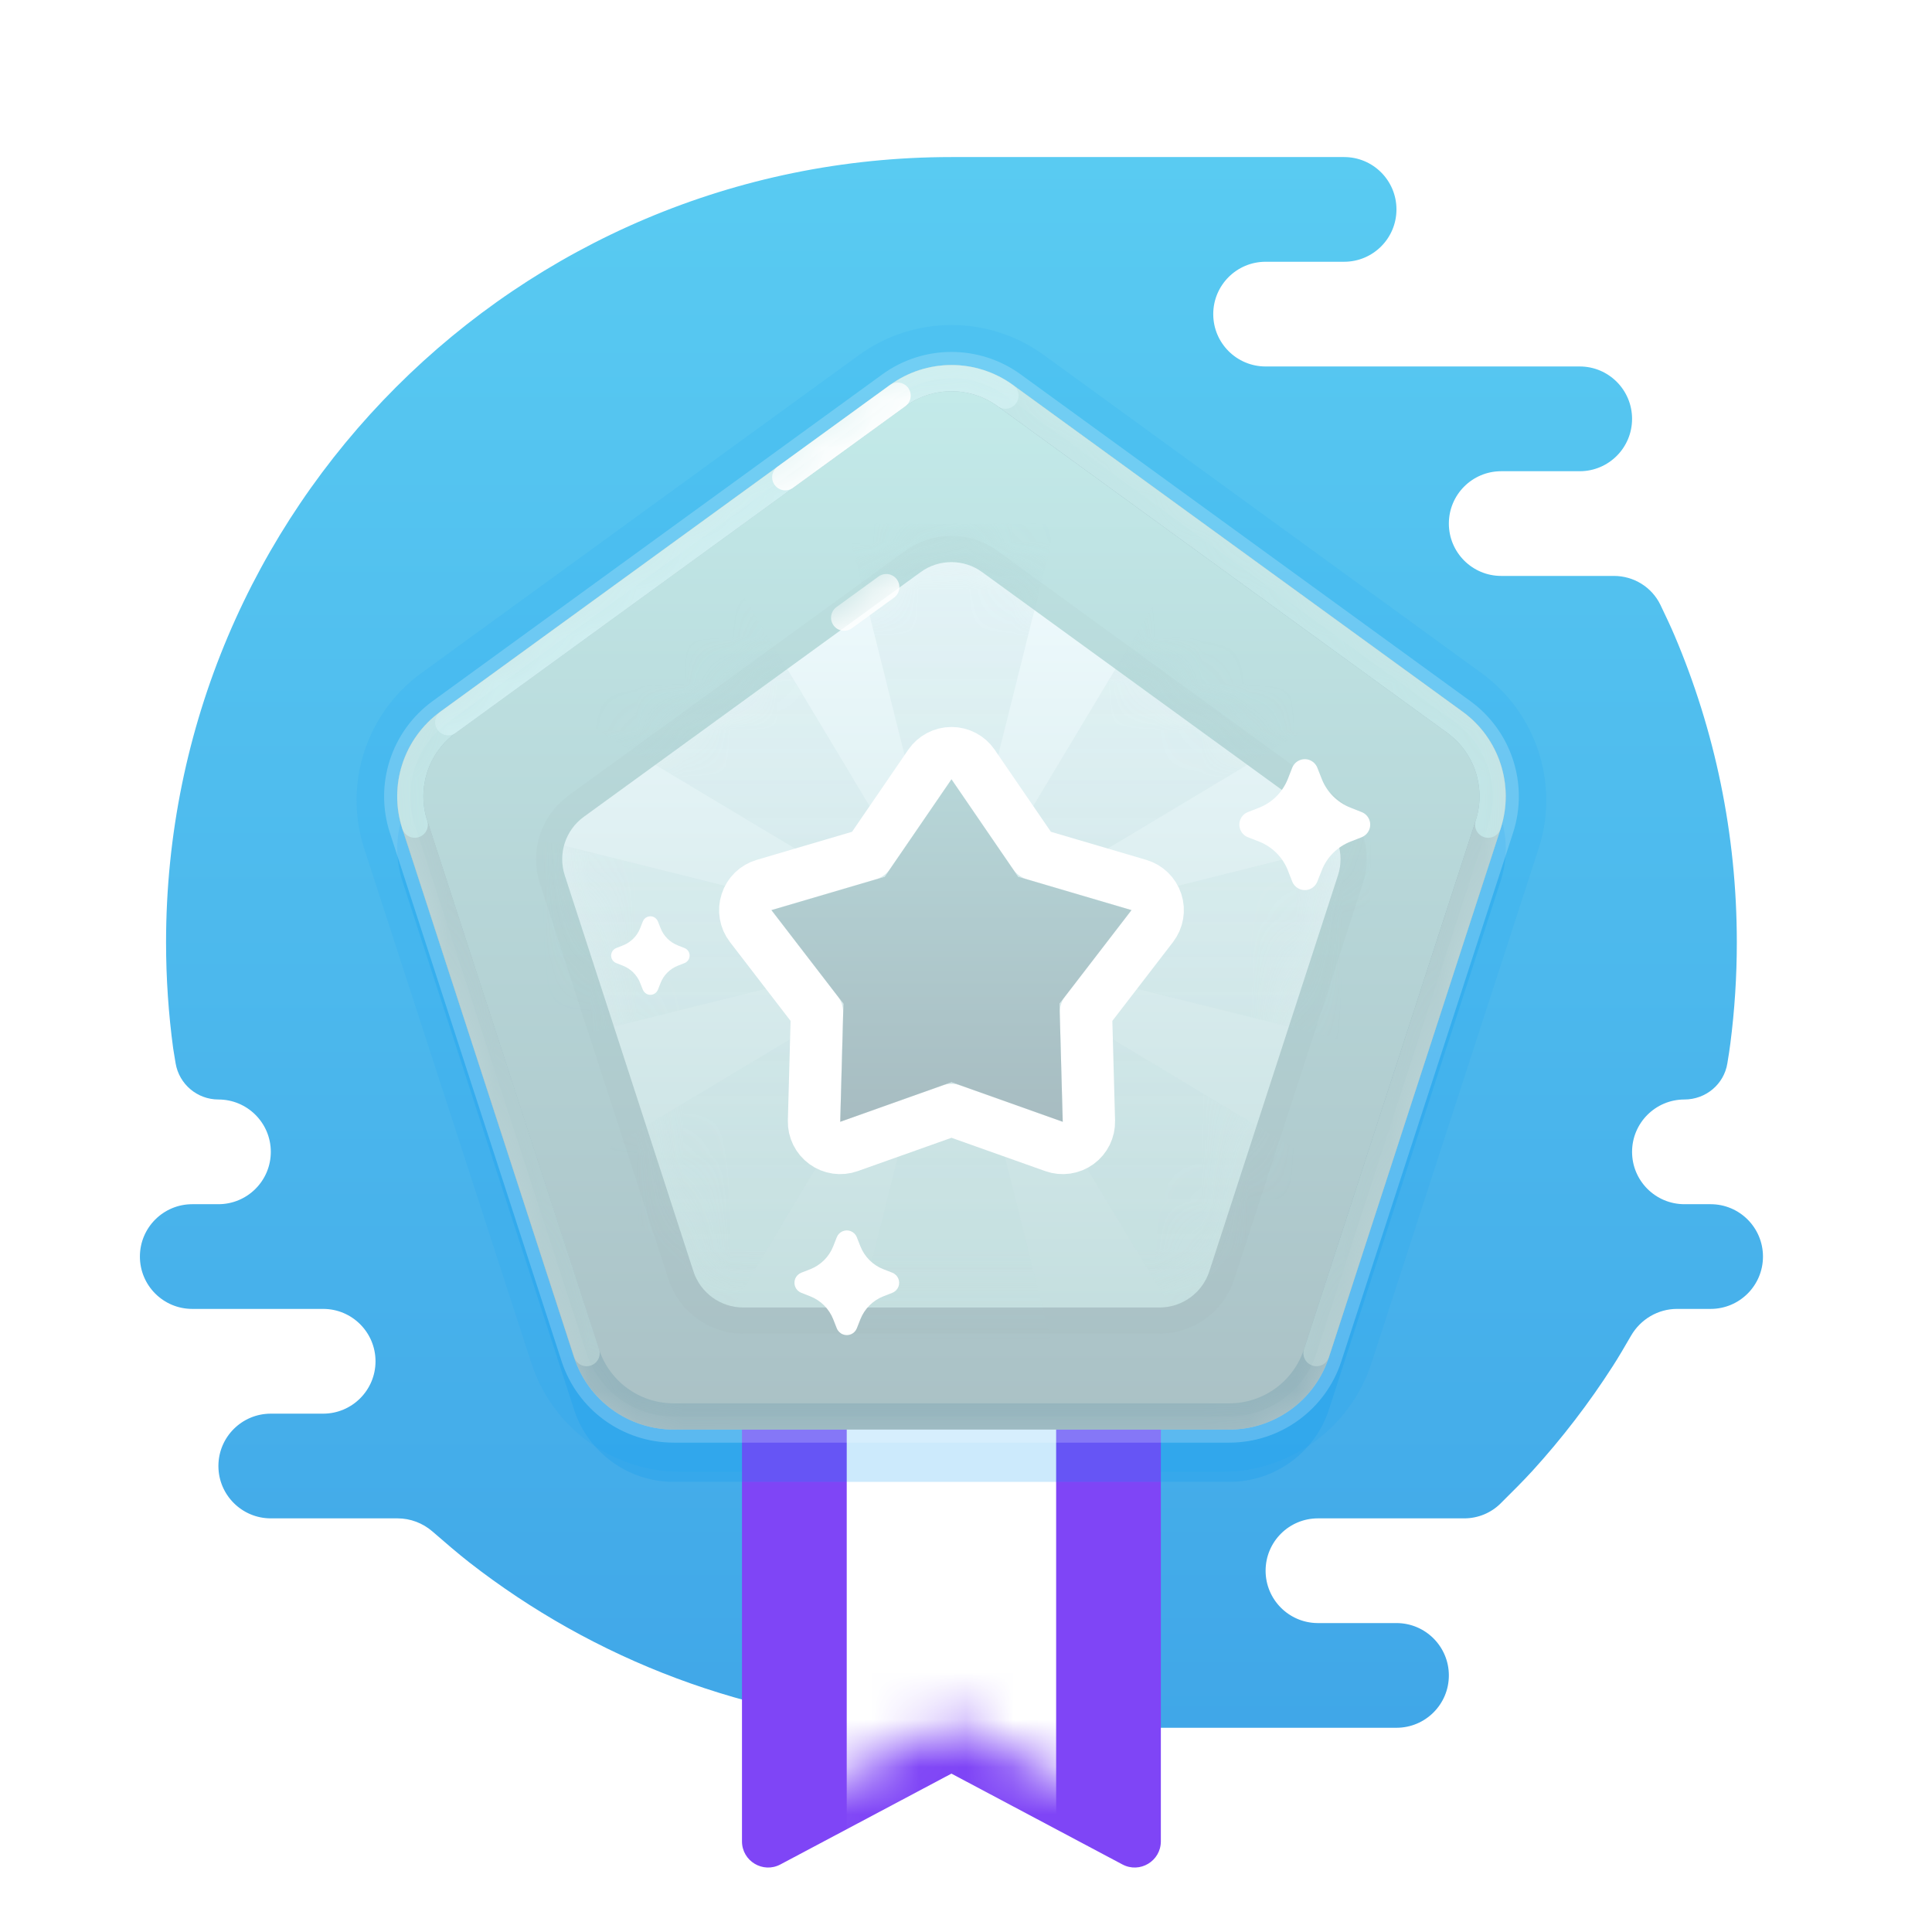 <svg width="41" height="41" viewBox="0 0 41 41" fill="none" xmlns="http://www.w3.org/2000/svg">
<path fill-rule="evenodd" clip-rule="evenodd" d="M29.635 34.444C30.249 34.444 30.747 34.942 30.747 35.555C30.747 36.169 30.249 36.666 29.635 36.666H19.635C19.57 36.666 19.506 36.661 19.444 36.65C15.875 36.492 12.597 35.212 9.956 33.154C9.741 32.987 9.417 32.709 9.177 32.5C8.972 32.322 8.709 32.222 8.437 32.222H5.747C5.133 32.222 4.635 31.724 4.635 31.111C4.635 30.497 5.133 30 5.747 30H6.858C7.471 30 7.969 29.502 7.969 28.889C7.969 28.275 7.471 27.777 6.858 27.777H4.08C3.466 27.777 2.969 27.28 2.969 26.666C2.969 26.053 3.466 25.555 4.08 25.555H4.635C5.249 25.555 5.747 25.058 5.747 24.444C5.747 23.831 5.249 23.333 4.635 23.333C4.186 23.333 3.802 23.009 3.727 22.566C3.7 22.405 3.678 22.276 3.675 22.249C3.576 21.514 3.524 20.763 3.524 20C3.524 10.795 10.986 3.333 20.191 3.333C22.969 3.333 25.747 3.333 28.524 3.333C29.138 3.333 29.635 3.83 29.635 4.444C29.635 5.058 29.138 5.555 28.524 5.555H26.858C26.244 5.555 25.747 6.053 25.747 6.666C25.747 7.28 26.244 7.777 26.858 7.777H33.524C34.138 7.777 34.635 8.275 34.635 8.889C34.635 9.502 34.139 9.999 33.526 10L31.858 10C31.244 10 30.747 10.497 30.747 11.111C30.747 11.724 31.244 12.222 31.858 12.222H34.25C34.67 12.222 35.055 12.459 35.237 12.837C35.347 13.065 35.462 13.31 35.537 13.488C36.387 15.488 36.858 17.689 36.858 20C36.858 20.726 36.811 21.441 36.721 22.142C36.706 22.26 36.683 22.412 36.657 22.567C36.585 23.012 36.197 23.333 35.746 23.333C35.133 23.333 34.635 23.831 34.635 24.444C34.635 25.058 35.133 25.555 35.746 25.555H36.302C36.916 25.555 37.413 26.053 37.413 26.666C37.413 27.28 36.916 27.777 36.302 27.777H35.589C35.185 27.777 34.815 27.997 34.613 28.346C34.482 28.573 34.337 28.82 34.228 28.988C33.975 29.383 33.705 29.767 33.42 30.138C33.134 30.511 32.833 30.871 32.517 31.218C32.343 31.409 32.062 31.691 31.843 31.907C31.638 32.11 31.361 32.222 31.073 32.222H27.969C27.355 32.222 26.858 32.719 26.858 33.333C26.858 33.942 27.348 34.437 27.956 34.444L29.635 34.444Z" fill="url(#paint0_linear_3072_18409)"/>
<g opacity="0.1">
<path fill-rule="evenodd" clip-rule="evenodd" d="M18.231 7.534C19.399 6.685 20.982 6.685 22.15 7.534L31.44 14.284C32.608 15.133 33.097 16.638 32.651 18.011L29.103 28.932C28.656 30.306 27.376 31.236 25.932 31.236H14.449C13.005 31.236 11.725 30.306 11.278 28.932L7.73 18.011C7.284 16.638 7.773 15.133 8.941 14.284L18.231 7.534Z" fill="#0298F3" style="mix-blend-mode:multiply"/>
</g>
<g filter="url(#filter0_d_3072_18409)">
<path fill-rule="evenodd" clip-rule="evenodd" d="M15.746 20H24.635V37.965C24.635 38.384 24.189 38.652 23.819 38.455L20.191 36.528L16.562 38.455C16.192 38.652 15.746 38.384 15.746 37.965V20Z" fill="#7F45F6"/>
</g>
<mask id="mask0_3072_18409" style="mask-type:luminance" maskUnits="userSpaceOnUse" x="15" y="20" width="10" height="19">
<path fill-rule="evenodd" clip-rule="evenodd" d="M15.746 20H24.635V37.965C24.635 38.384 24.189 38.652 23.819 38.455L20.191 36.528L16.562 38.455C16.192 38.652 15.746 38.384 15.746 37.965V20Z" fill="white"/>
</mask>
<g mask="url(#mask0_3072_18409)">
<path fill-rule="evenodd" clip-rule="evenodd" d="M17.969 28.889H22.413V38.889H17.969V28.889Z" fill="white"/>
</g>
<path style="mix-blend-mode:multiply" opacity="0.2" fill-rule="evenodd" clip-rule="evenodd" d="M18.886 9.282C19.665 8.716 20.72 8.716 21.498 9.282L31.038 16.213C31.817 16.779 32.143 17.782 31.846 18.698L28.202 29.912C27.904 30.828 27.051 31.448 26.088 31.448H14.296C13.333 31.448 12.48 30.828 12.182 29.912L8.539 18.698C8.241 17.782 8.567 16.779 9.346 16.213L18.886 9.282Z" fill="#0298F3"/>
<path fill-rule="evenodd" clip-rule="evenodd" d="M18.886 8.171C19.664 7.605 20.719 7.605 21.498 8.171L31.038 15.102C31.817 15.668 32.143 16.671 31.845 17.587L28.201 28.801C27.904 29.717 27.05 30.337 26.088 30.337H14.296C13.333 30.337 12.48 29.717 12.182 28.801L8.538 17.587C8.241 16.671 8.567 15.668 9.346 15.102L18.886 8.171Z" fill="url(#paint1_linear_3072_18409)" stroke="#FEFFFF" stroke-opacity="0.2" stroke-width="0.556"/>
<mask id="mask1_3072_18409" style="mask-type:luminance" maskUnits="userSpaceOnUse" x="8" y="7" width="25" height="24">
<path fill-rule="evenodd" clip-rule="evenodd" d="M18.886 8.171C19.664 7.605 20.719 7.605 21.498 8.171L31.038 15.102C31.817 15.668 32.143 16.671 31.845 17.587L28.201 28.801C27.904 29.717 27.05 30.337 26.088 30.337H14.296C13.333 30.337 12.48 29.717 12.182 28.801L8.538 17.587C8.241 16.671 8.567 15.668 9.346 15.102L18.886 8.171Z" fill="white" stroke="white" stroke-width="0.556"/>
</mask>
<g mask="url(#mask1_3072_18409)">
<path d="M21.334 8.396C20.653 7.901 19.73 7.901 19.049 8.396L9.509 15.327C8.827 15.822 8.542 16.7 8.802 17.501L12.446 28.716C12.707 29.517 13.453 30.059 14.296 30.059H26.088C26.93 30.059 27.677 29.517 27.937 28.716L31.581 17.501C31.841 16.7 31.556 15.822 30.875 15.327L21.334 8.396Z" stroke="#94B4BD" stroke-width="0.556" stroke-linecap="round"/>
<path d="M27.938 28.715L31.581 17.5" stroke="#B1CDD0" stroke-width="0.556" stroke-linecap="round"/>
<path d="M8.805 17.5L12.449 28.715" stroke="#B1CDD0" stroke-width="0.556" stroke-linecap="round"/>
<path d="M31.581 17.501C31.841 16.7 31.556 15.822 30.875 15.327L21.334 8.396C20.653 7.901 19.73 7.901 19.049 8.396L9.509 15.327C8.827 15.822 8.542 16.7 8.802 17.501" stroke="#C3E6E7" stroke-width="0.556" stroke-linecap="round"/>
<path opacity="0.4" d="M21.338 8.396C20.656 7.901 19.733 7.901 19.052 8.396L9.512 15.327" stroke="#E5FEFF" stroke-width="0.556" stroke-linecap="round"/>
<path d="M19.049 8.396L16.664 10.128" stroke="white" stroke-width="0.556" stroke-linecap="round"/>
</g>
<g filter="url(#filter1_d_3072_18409)">
<path fill-rule="evenodd" clip-rule="evenodd" d="M19.537 11.585C19.926 11.302 20.453 11.302 20.843 11.585L27.99 16.778C28.38 17.061 28.543 17.562 28.394 18.02L25.664 26.423C25.515 26.881 25.088 27.191 24.607 27.191H15.772C15.291 27.191 14.864 26.881 14.715 26.423L11.985 18.02C11.837 17.562 11.999 17.061 12.389 16.778L19.537 11.585Z" fill="url(#paint2_linear_3072_18409)"/>
<path d="M21.006 11.36C20.519 11.006 19.86 11.006 19.373 11.36L12.226 16.553C11.739 16.907 11.535 17.534 11.721 18.106L14.451 26.509C14.637 27.081 15.171 27.468 15.772 27.468H24.607C25.209 27.468 25.742 27.081 25.928 26.509L28.658 18.106C28.844 17.534 28.64 16.907 28.154 16.553L21.006 11.36Z" stroke="#94A0A4" stroke-opacity="0.06" stroke-width="0.556"/>
</g>
<mask id="mask2_3072_18409" style="mask-type:luminance" maskUnits="userSpaceOnUse" x="11" y="11" width="18" height="17">
<path fill-rule="evenodd" clip-rule="evenodd" d="M19.537 11.585C19.926 11.302 20.453 11.302 20.843 11.585L27.99 16.778C28.38 17.061 28.543 17.562 28.394 18.02L25.664 26.423C25.515 26.881 25.088 27.191 24.607 27.191H15.772C15.291 27.191 14.864 26.881 14.715 26.423L11.985 18.02C11.837 17.562 11.999 17.061 12.389 16.778L19.537 11.585Z" fill="white"/>
</mask>
<g mask="url(#mask2_3072_18409)">
<g style="mix-blend-mode:multiply" opacity="0.2">
<path fill-rule="evenodd" clip-rule="evenodd" d="M20.19 19.999L11.301 22.221V17.777L20.19 19.999ZM20.19 19.999L22.412 11.11H17.967L20.19 19.999ZM20.19 19.999L29.079 17.777V22.221L20.19 19.999ZM20.19 19.999L24.904 12.143L28.046 15.285L20.19 19.999ZM20.19 19.999L24.904 27.856L28.046 24.713L20.19 19.999ZM20.19 19.999L17.967 28.888H22.412L20.19 19.999ZM20.19 19.999L15.476 27.856L12.333 24.713L20.19 19.999Z" fill="url(#paint3_linear_3072_18409)"/>
<path d="M15.476 12.143L12.333 15.285L20.19 19.999L15.476 12.143Z" fill="url(#paint4_linear_3072_18409)"/>
</g>
<path d="M18.808 12.459C18.422 12.739 18.124 12.956 17.914 13.108" stroke="white" stroke-width="0.556" stroke-linecap="round"/>
</g>
<g filter="url(#filter2_d_3072_18409)">
<path d="M18.775 18.05L20.192 15.982L21.608 18.05L24.012 18.758L22.484 20.744L22.553 23.25L20.192 22.41L17.831 23.25L17.899 20.744L16.371 18.758L18.775 18.05Z" fill="white"/>
<path d="M20.65 15.668C20.547 15.517 20.375 15.427 20.192 15.427C20.009 15.427 19.837 15.517 19.733 15.668L18.428 17.573L16.214 18.225C16.038 18.277 15.899 18.412 15.843 18.587C15.786 18.761 15.819 18.952 15.931 19.097L17.338 20.927L17.275 23.235C17.27 23.418 17.356 23.591 17.504 23.699C17.652 23.807 17.844 23.835 18.017 23.773L20.192 23L22.367 23.773C22.54 23.835 22.731 23.807 22.88 23.699C23.028 23.591 23.113 23.418 23.108 23.235L23.045 20.927L24.453 19.097C24.564 18.952 24.598 18.761 24.541 18.587C24.484 18.412 24.345 18.277 24.169 18.225L21.955 17.573L20.65 15.668Z" stroke="white" stroke-width="1.111" stroke-linejoin="round"/>
</g>
<g filter="url(#filter3_i_3072_18409)">
<path d="M18.775 18.05L20.192 15.982L21.608 18.05L24.012 18.758L22.484 20.744L22.553 23.25L20.192 22.41L17.831 23.25L17.899 20.744L16.371 18.758L18.775 18.05Z" fill="url(#paint5_linear_3072_18409)"/>
</g>
<g filter="url(#filter4_d_3072_18409)">
<path fill-rule="evenodd" clip-rule="evenodd" d="M17.197 27.511L17.004 27.435C16.887 27.389 16.829 27.256 16.875 27.138C16.899 27.079 16.945 27.033 17.004 27.009L17.197 26.934C17.419 26.846 17.594 26.671 17.682 26.449L17.758 26.256C17.804 26.139 17.937 26.081 18.055 26.127C18.113 26.151 18.16 26.197 18.183 26.256L18.259 26.449C18.347 26.671 18.522 26.846 18.744 26.934L18.937 27.009C19.054 27.056 19.112 27.189 19.066 27.306C19.042 27.366 18.996 27.412 18.937 27.435L18.744 27.511C18.522 27.599 18.347 27.774 18.259 27.996L18.183 28.189C18.137 28.306 18.004 28.364 17.887 28.317C17.828 28.294 17.781 28.247 17.758 28.189L17.682 27.996C17.594 27.774 17.419 27.599 17.197 27.511Z" fill="white"/>
</g>
<g filter="url(#filter5_d_3072_18409)">
<path fill-rule="evenodd" clip-rule="evenodd" d="M26.723 17.861L26.482 17.767C26.335 17.709 26.263 17.542 26.321 17.395C26.35 17.321 26.408 17.263 26.482 17.234L26.723 17.139C27 17.03 27.219 16.81 27.329 16.533L27.423 16.293C27.481 16.146 27.648 16.073 27.795 16.131C27.868 16.16 27.927 16.219 27.956 16.293L28.051 16.533C28.16 16.81 28.38 17.03 28.657 17.139L28.897 17.234C29.044 17.292 29.116 17.458 29.058 17.605C29.029 17.679 28.971 17.737 28.897 17.767L28.657 17.861C28.38 17.971 28.16 18.19 28.051 18.467L27.956 18.708C27.898 18.855 27.732 18.927 27.585 18.869C27.511 18.84 27.453 18.782 27.423 18.708L27.329 18.467C27.219 18.19 27 17.971 26.723 17.861Z" fill="white"/>
</g>
<g filter="url(#filter6_d_3072_18409)">
<path fill-rule="evenodd" clip-rule="evenodd" d="M13.222 20.495L13.078 20.438C12.989 20.404 12.946 20.304 12.981 20.216C12.998 20.171 13.033 20.136 13.078 20.119L13.222 20.062C13.388 19.996 13.52 19.865 13.585 19.698L13.642 19.554C13.677 19.466 13.777 19.422 13.865 19.457C13.909 19.475 13.944 19.51 13.962 19.554L14.019 19.698C14.084 19.865 14.216 19.996 14.382 20.062L14.527 20.119C14.615 20.154 14.658 20.253 14.623 20.342C14.606 20.386 14.571 20.421 14.527 20.438L14.382 20.495C14.216 20.561 14.084 20.693 14.019 20.859L13.962 21.003C13.927 21.091 13.827 21.135 13.739 21.1C13.695 21.082 13.66 21.047 13.642 21.003L13.585 20.859C13.52 20.693 13.388 20.561 13.222 20.495Z" fill="white"/>
</g>
<defs>
<filter id="filter0_d_3072_18409" x="14.635" y="20" width="11.113" height="20.743" filterUnits="userSpaceOnUse" color-interpolation-filters="sRGB">
<feFlood flood-opacity="0" result="BackgroundImageFix"/>
<feColorMatrix in="SourceAlpha" type="matrix" values="0 0 0 0 0 0 0 0 0 0 0 0 0 0 0 0 0 0 127 0" result="hardAlpha"/>
<feOffset dy="1.111"/>
<feGaussianBlur stdDeviation="0.556"/>
<feColorMatrix type="matrix" values="0 0 0 0 0.333 0 0 0 0 0.79 0 0 0 0 0.82 0 0 0 0.2 0"/>
<feBlend mode="darken" in2="BackgroundImageFix" result="effect1_dropShadow_3072_18409"/>
<feBlend mode="normal" in="SourceGraphic" in2="effect1_dropShadow_3072_18409" result="shape"/>
</filter>
<filter id="filter1_d_3072_18409" x="10.264" y="10.262" width="19.852" height="19.151" filterUnits="userSpaceOnUse" color-interpolation-filters="sRGB">
<feFlood flood-opacity="0" result="BackgroundImageFix"/>
<feColorMatrix in="SourceAlpha" type="matrix" values="0 0 0 0 0 0 0 0 0 0 0 0 0 0 0 0 0 0 127 0" result="hardAlpha"/>
<feOffset dy="0.556"/>
<feGaussianBlur stdDeviation="0.556"/>
<feColorMatrix type="matrix" values="0 0 0 0 0.02 0 0 0 0 0.443 0 0 0 0 0.643 0 0 0 0.12 0"/>
<feBlend mode="normal" in2="BackgroundImageFix" result="effect1_dropShadow_3072_18409"/>
<feBlend mode="normal" in="SourceGraphic" in2="effect1_dropShadow_3072_18409" result="shape"/>
</filter>
<filter id="filter2_d_3072_18409" x="14.15" y="14.316" width="12.086" height="11.713" filterUnits="userSpaceOnUse" color-interpolation-filters="sRGB">
<feFlood flood-opacity="0" result="BackgroundImageFix"/>
<feColorMatrix in="SourceAlpha" type="matrix" values="0 0 0 0 0 0 0 0 0 0 0 0 0 0 0 0 0 0 127 0" result="hardAlpha"/>
<feOffset dy="0.556"/>
<feGaussianBlur stdDeviation="0.556"/>
<feColorMatrix type="matrix" values="0 0 0 0 0.596 0 0 0 0 0.745 0 0 0 0 0.78 0 0 0 0.5 0"/>
<feBlend mode="normal" in2="BackgroundImageFix" result="effect1_dropShadow_3072_18409"/>
<feBlend mode="normal" in="SourceGraphic" in2="effect1_dropShadow_3072_18409" result="shape"/>
</filter>
<filter id="filter3_i_3072_18409" x="16.371" y="15.982" width="7.641" height="7.823" filterUnits="userSpaceOnUse" color-interpolation-filters="sRGB">
<feFlood flood-opacity="0" result="BackgroundImageFix"/>
<feBlend mode="normal" in="SourceGraphic" in2="BackgroundImageFix" result="shape"/>
<feColorMatrix in="SourceAlpha" type="matrix" values="0 0 0 0 0 0 0 0 0 0 0 0 0 0 0 0 0 0 127 0" result="hardAlpha"/>
<feOffset dy="0.556"/>
<feGaussianBlur stdDeviation="0.278"/>
<feComposite in2="hardAlpha" operator="arithmetic" k2="-1" k3="1"/>
<feColorMatrix type="matrix" values="0 0 0 0 0.508 0 0 0 0 0.694 0 0 0 0 0.728 0 0 0 0.4 0"/>
<feBlend mode="normal" in2="shape" result="effect1_innerShadow_3072_18409"/>
</filter>
<filter id="filter4_d_3072_18409" x="15.748" y="25" width="4.445" height="4.445" filterUnits="userSpaceOnUse" color-interpolation-filters="sRGB">
<feFlood flood-opacity="0" result="BackgroundImageFix"/>
<feColorMatrix in="SourceAlpha" type="matrix" values="0 0 0 0 0 0 0 0 0 0 0 0 0 0 0 0 0 0 127 0" result="hardAlpha"/>
<feOffset/>
<feGaussianBlur stdDeviation="0.556"/>
<feColorMatrix type="matrix" values="0 0 0 0 0.706 0 0 0 0 0.824 0 0 0 0 0.831 0 0 0 1 0"/>
<feBlend mode="normal" in2="BackgroundImageFix" result="effect1_dropShadow_3072_18409"/>
<feBlend mode="normal" in="SourceGraphic" in2="effect1_dropShadow_3072_18409" result="shape"/>
</filter>
<filter id="filter5_d_3072_18409" x="25.189" y="15" width="5" height="5" filterUnits="userSpaceOnUse" color-interpolation-filters="sRGB">
<feFlood flood-opacity="0" result="BackgroundImageFix"/>
<feColorMatrix in="SourceAlpha" type="matrix" values="0 0 0 0 0 0 0 0 0 0 0 0 0 0 0 0 0 0 127 0" result="hardAlpha"/>
<feOffset/>
<feGaussianBlur stdDeviation="0.556"/>
<feColorMatrix type="matrix" values="0 0 0 0 0.706 0 0 0 0 0.824 0 0 0 0 0.831 0 0 0 1 0"/>
<feBlend mode="normal" in2="BackgroundImageFix" result="effect1_dropShadow_3072_18409"/>
<feBlend mode="normal" in="SourceGraphic" in2="effect1_dropShadow_3072_18409" result="shape"/>
</filter>
<filter id="filter6_d_3072_18409" x="11.857" y="18.334" width="3.891" height="3.89" filterUnits="userSpaceOnUse" color-interpolation-filters="sRGB">
<feFlood flood-opacity="0" result="BackgroundImageFix"/>
<feColorMatrix in="SourceAlpha" type="matrix" values="0 0 0 0 0 0 0 0 0 0 0 0 0 0 0 0 0 0 127 0" result="hardAlpha"/>
<feOffset/>
<feGaussianBlur stdDeviation="0.556"/>
<feColorMatrix type="matrix" values="0 0 0 0 0.706 0 0 0 0 0.824 0 0 0 0 0.831 0 0 0 1 0"/>
<feBlend mode="normal" in2="BackgroundImageFix" result="effect1_dropShadow_3072_18409"/>
<feBlend mode="normal" in="SourceGraphic" in2="effect1_dropShadow_3072_18409" result="shape"/>
</filter>
<linearGradient id="paint0_linear_3072_18409" x1="2.969" y1="3.333" x2="2.969" y2="36.666" gradientUnits="userSpaceOnUse">
<stop stop-color="#59CBF2"/>
<stop offset="1" stop-color="#40A7E8"/>
</linearGradient>
<linearGradient id="paint1_linear_3072_18409" x1="7.414" y1="7.222" x2="7.414" y2="32.777" gradientUnits="userSpaceOnUse">
<stop stop-color="#C4ECEB"/>
<stop offset="1" stop-color="#A7BCC1"/>
</linearGradient>
<linearGradient id="paint2_linear_3072_18409" x1="11.301" y1="11.11" x2="11.301" y2="28.888" gradientUnits="userSpaceOnUse">
<stop stop-color="#F0FBFE"/>
<stop offset="1" stop-color="#C0DCDC"/>
</linearGradient>
<linearGradient id="paint3_linear_3072_18409" x1="12.123" y1="11.11" x2="12.123" y2="27.244" gradientUnits="userSpaceOnUse">
<stop stop-color="#AFD4D6"/>
<stop offset="1" stop-color="#B9D9DB" stop-opacity="0.57"/>
</linearGradient>
<linearGradient id="paint4_linear_3072_18409" x1="12.123" y1="11.11" x2="12.123" y2="27.244" gradientUnits="userSpaceOnUse">
<stop stop-color="#AFD4D6"/>
<stop offset="1" stop-color="#B9D9DB" stop-opacity="0.57"/>
</linearGradient>
<linearGradient id="paint5_linear_3072_18409" x1="16.371" y1="15.982" x2="16.371" y2="23.25" gradientUnits="userSpaceOnUse">
<stop stop-color="#B7D6D8"/>
<stop offset="1" stop-color="#A7BCC1"/>
</linearGradient>
</defs>
</svg>
